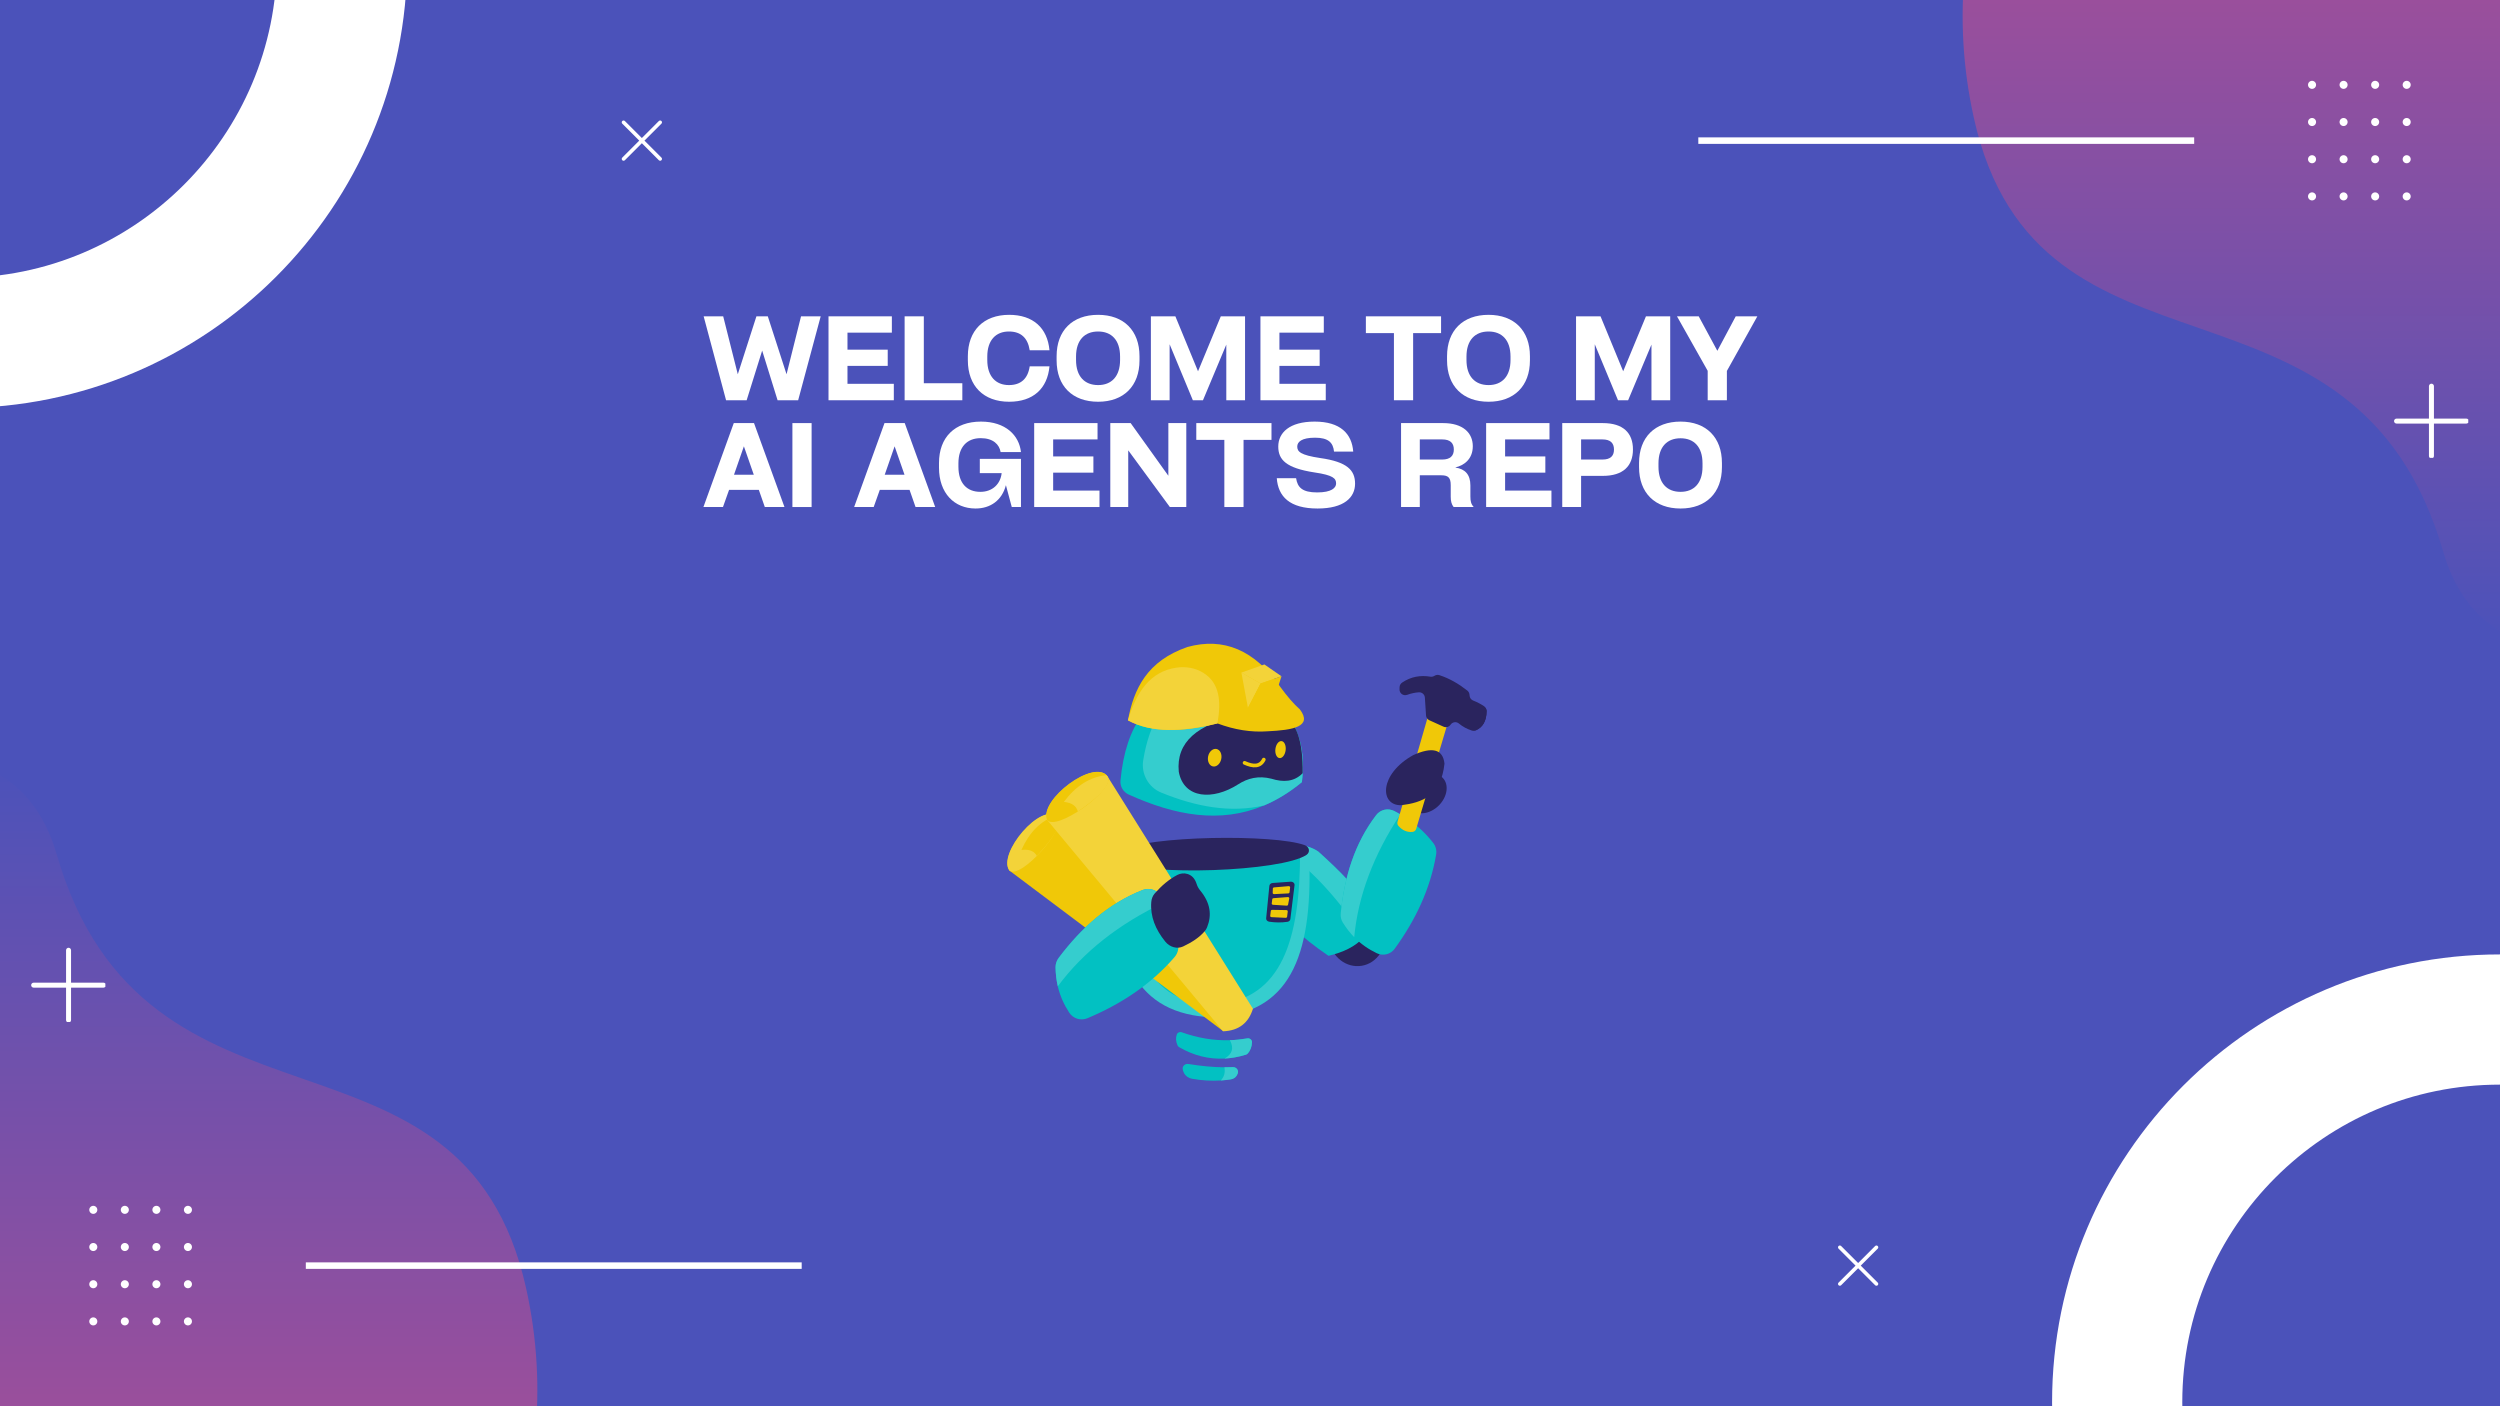 <svg xmlns="http://www.w3.org/2000/svg" xmlns:xlink="http://www.w3.org/1999/xlink" width="1920" zoomAndPan="magnify" viewBox="0 0 1440 810" height="1080" preserveAspectRatio="xMidYMid meet" version="1.0"><defs><g/><clipPath id="8e03235658"><path d="M 0 436 L 310 436 L 310 810 L 0 810 Z M 0 436 " clip-rule="nonzero"/></clipPath><clipPath id="14c43aa3b3"><path d="M 32.59 491.875 C 83.391 668.094 266.246 576.336 303.039 742.012 C 354.953 975.625 80.012 1176.117 5.52 935.332 C -34.816 805.051 -198.266 867.676 -200.945 663.727 C -203.621 459.777 -2.434 370.492 32.59 491.875 Z M 32.59 491.875 " clip-rule="nonzero"/></clipPath><linearGradient x1="1456.811" gradientTransform="matrix(0, 4.12, -4.12, 0, -1026.488, -5631.826)" y1="-262.307" x2="1563.472" gradientUnits="userSpaceOnUse" y2="-262.307" id="d6abf1d1f7"><stop stop-opacity="1" stop-color="rgb(29.399%, 32.199%, 72.899%)" offset="0"/><stop stop-opacity="1" stop-color="rgb(29.399%, 32.199%, 72.899%)" offset="0.125"/><stop stop-opacity="1" stop-color="rgb(29.495%, 32.195%, 72.862%)" offset="0.156"/><stop stop-opacity="1" stop-color="rgb(29.736%, 32.185%, 72.771%)" offset="0.164"/><stop stop-opacity="1" stop-color="rgb(30.022%, 32.175%, 72.661%)" offset="0.172"/><stop stop-opacity="1" stop-color="rgb(30.309%, 32.162%, 72.551%)" offset="0.18"/><stop stop-opacity="1" stop-color="rgb(30.594%, 32.152%, 72.441%)" offset="0.188"/><stop stop-opacity="1" stop-color="rgb(30.881%, 32.14%, 72.333%)" offset="0.195"/><stop stop-opacity="1" stop-color="rgb(31.166%, 32.129%, 72.223%)" offset="0.203"/><stop stop-opacity="1" stop-color="rgb(31.453%, 32.117%, 72.113%)" offset="0.211"/><stop stop-opacity="1" stop-color="rgb(31.738%, 32.106%, 72.005%)" offset="0.219"/><stop stop-opacity="1" stop-color="rgb(32.024%, 32.094%, 71.895%)" offset="0.227"/><stop stop-opacity="1" stop-color="rgb(32.31%, 32.083%, 71.785%)" offset="0.234"/><stop stop-opacity="1" stop-color="rgb(32.596%, 32.071%, 71.677%)" offset="0.242"/><stop stop-opacity="1" stop-color="rgb(32.883%, 32.06%, 71.567%)" offset="0.25"/><stop stop-opacity="1" stop-color="rgb(33.168%, 32.048%, 71.457%)" offset="0.258"/><stop stop-opacity="1" stop-color="rgb(33.455%, 32.037%, 71.349%)" offset="0.266"/><stop stop-opacity="1" stop-color="rgb(33.74%, 32.025%, 71.239%)" offset="0.273"/><stop stop-opacity="1" stop-color="rgb(34.027%, 32.014%, 71.129%)" offset="0.281"/><stop stop-opacity="1" stop-color="rgb(34.312%, 32.004%, 71.019%)" offset="0.289"/><stop stop-opacity="1" stop-color="rgb(34.599%, 31.992%, 70.911%)" offset="0.297"/><stop stop-opacity="1" stop-color="rgb(34.885%, 31.981%, 70.801%)" offset="0.305"/><stop stop-opacity="1" stop-color="rgb(35.17%, 31.969%, 70.691%)" offset="0.312"/><stop stop-opacity="1" stop-color="rgb(35.457%, 31.958%, 70.583%)" offset="0.32"/><stop stop-opacity="1" stop-color="rgb(35.742%, 31.946%, 70.473%)" offset="0.328"/><stop stop-opacity="1" stop-color="rgb(36.029%, 31.935%, 70.363%)" offset="0.336"/><stop stop-opacity="1" stop-color="rgb(36.314%, 31.923%, 70.255%)" offset="0.344"/><stop stop-opacity="1" stop-color="rgb(36.601%, 31.912%, 70.145%)" offset="0.352"/><stop stop-opacity="1" stop-color="rgb(36.887%, 31.9%, 70.035%)" offset="0.359"/><stop stop-opacity="1" stop-color="rgb(37.173%, 31.889%, 69.925%)" offset="0.367"/><stop stop-opacity="1" stop-color="rgb(37.459%, 31.877%, 69.817%)" offset="0.375"/><stop stop-opacity="1" stop-color="rgb(37.746%, 31.866%, 69.707%)" offset="0.383"/><stop stop-opacity="1" stop-color="rgb(38.031%, 31.854%, 69.597%)" offset="0.391"/><stop stop-opacity="1" stop-color="rgb(38.316%, 31.844%, 69.489%)" offset="0.398"/><stop stop-opacity="1" stop-color="rgb(38.603%, 31.833%, 69.379%)" offset="0.406"/><stop stop-opacity="1" stop-color="rgb(38.889%, 31.821%, 69.269%)" offset="0.414"/><stop stop-opacity="1" stop-color="rgb(39.175%, 31.81%, 69.16%)" offset="0.422"/><stop stop-opacity="1" stop-color="rgb(39.461%, 31.798%, 69.051%)" offset="0.43"/><stop stop-opacity="1" stop-color="rgb(39.748%, 31.787%, 68.941%)" offset="0.438"/><stop stop-opacity="1" stop-color="rgb(40.033%, 31.775%, 68.832%)" offset="0.445"/><stop stop-opacity="1" stop-color="rgb(40.32%, 31.764%, 68.723%)" offset="0.453"/><stop stop-opacity="1" stop-color="rgb(40.605%, 31.752%, 68.613%)" offset="0.461"/><stop stop-opacity="1" stop-color="rgb(40.891%, 31.741%, 68.503%)" offset="0.469"/><stop stop-opacity="1" stop-color="rgb(41.177%, 31.729%, 68.394%)" offset="0.477"/><stop stop-opacity="1" stop-color="rgb(41.463%, 31.718%, 68.285%)" offset="0.484"/><stop stop-opacity="1" stop-color="rgb(41.75%, 31.706%, 68.175%)" offset="0.492"/><stop stop-opacity="1" stop-color="rgb(42.035%, 31.696%, 68.066%)" offset="0.5"/><stop stop-opacity="1" stop-color="rgb(42.322%, 31.683%, 67.957%)" offset="0.508"/><stop stop-opacity="1" stop-color="rgb(42.607%, 31.673%, 67.847%)" offset="0.516"/><stop stop-opacity="1" stop-color="rgb(42.894%, 31.66%, 67.738%)" offset="0.523"/><stop stop-opacity="1" stop-color="rgb(43.179%, 31.65%, 67.628%)" offset="0.531"/><stop stop-opacity="1" stop-color="rgb(43.466%, 31.639%, 67.519%)" offset="0.539"/><stop stop-opacity="1" stop-color="rgb(43.752%, 31.627%, 67.409%)" offset="0.547"/><stop stop-opacity="1" stop-color="rgb(44.037%, 31.616%, 67.3%)" offset="0.555"/><stop stop-opacity="1" stop-color="rgb(44.324%, 31.604%, 67.191%)" offset="0.562"/><stop stop-opacity="1" stop-color="rgb(44.609%, 31.593%, 67.081%)" offset="0.57"/><stop stop-opacity="1" stop-color="rgb(44.896%, 31.581%, 66.972%)" offset="0.578"/><stop stop-opacity="1" stop-color="rgb(45.181%, 31.57%, 66.862%)" offset="0.586"/><stop stop-opacity="1" stop-color="rgb(45.468%, 31.558%, 66.753%)" offset="0.594"/><stop stop-opacity="1" stop-color="rgb(45.753%, 31.548%, 66.644%)" offset="0.602"/><stop stop-opacity="1" stop-color="rgb(46.04%, 31.535%, 66.534%)" offset="0.609"/><stop stop-opacity="1" stop-color="rgb(46.326%, 31.525%, 66.425%)" offset="0.617"/><stop stop-opacity="1" stop-color="rgb(46.613%, 31.512%, 66.316%)" offset="0.625"/><stop stop-opacity="1" stop-color="rgb(46.898%, 31.502%, 66.206%)" offset="0.633"/><stop stop-opacity="1" stop-color="rgb(47.183%, 31.49%, 66.096%)" offset="0.641"/><stop stop-opacity="1" stop-color="rgb(47.47%, 31.479%, 65.987%)" offset="0.648"/><stop stop-opacity="1" stop-color="rgb(47.755%, 31.468%, 65.878%)" offset="0.656"/><stop stop-opacity="1" stop-color="rgb(48.042%, 31.456%, 65.768%)" offset="0.664"/><stop stop-opacity="1" stop-color="rgb(48.328%, 31.445%, 65.659%)" offset="0.672"/><stop stop-opacity="1" stop-color="rgb(48.615%, 31.433%, 65.55%)" offset="0.68"/><stop stop-opacity="1" stop-color="rgb(48.9%, 31.422%, 65.44%)" offset="0.688"/><stop stop-opacity="1" stop-color="rgb(49.187%, 31.41%, 65.331%)" offset="0.695"/><stop stop-opacity="1" stop-color="rgb(49.472%, 31.4%, 65.222%)" offset="0.703"/><stop stop-opacity="1" stop-color="rgb(49.759%, 31.387%, 65.112%)" offset="0.711"/><stop stop-opacity="1" stop-color="rgb(50.044%, 31.377%, 65.002%)" offset="0.719"/><stop stop-opacity="1" stop-color="rgb(50.33%, 31.364%, 64.894%)" offset="0.727"/><stop stop-opacity="1" stop-color="rgb(50.616%, 31.354%, 64.784%)" offset="0.734"/><stop stop-opacity="1" stop-color="rgb(50.902%, 31.342%, 64.674%)" offset="0.742"/><stop stop-opacity="1" stop-color="rgb(51.189%, 31.331%, 64.565%)" offset="0.75"/><stop stop-opacity="1" stop-color="rgb(51.474%, 31.319%, 64.456%)" offset="0.758"/><stop stop-opacity="1" stop-color="rgb(51.761%, 31.308%, 64.346%)" offset="0.766"/><stop stop-opacity="1" stop-color="rgb(52.046%, 31.296%, 64.236%)" offset="0.773"/><stop stop-opacity="1" stop-color="rgb(52.333%, 31.285%, 64.128%)" offset="0.781"/><stop stop-opacity="1" stop-color="rgb(52.618%, 31.274%, 64.018%)" offset="0.789"/><stop stop-opacity="1" stop-color="rgb(52.905%, 31.262%, 63.908%)" offset="0.797"/><stop stop-opacity="1" stop-color="rgb(53.191%, 31.252%, 63.8%)" offset="0.805"/><stop stop-opacity="1" stop-color="rgb(53.476%, 31.239%, 63.69%)" offset="0.812"/><stop stop-opacity="1" stop-color="rgb(53.763%, 31.229%, 63.58%)" offset="0.82"/><stop stop-opacity="1" stop-color="rgb(54.048%, 31.216%, 63.47%)" offset="0.828"/><stop stop-opacity="1" stop-color="rgb(54.335%, 31.206%, 63.362%)" offset="0.836"/><stop stop-opacity="1" stop-color="rgb(54.62%, 31.194%, 63.252%)" offset="0.844"/><stop stop-opacity="1" stop-color="rgb(54.907%, 31.183%, 63.142%)" offset="0.852"/><stop stop-opacity="1" stop-color="rgb(55.193%, 31.171%, 63.034%)" offset="0.859"/><stop stop-opacity="1" stop-color="rgb(55.479%, 31.16%, 62.924%)" offset="0.867"/><stop stop-opacity="1" stop-color="rgb(55.765%, 31.148%, 62.814%)" offset="0.875"/><stop stop-opacity="1" stop-color="rgb(56.052%, 31.137%, 62.706%)" offset="0.883"/><stop stop-opacity="1" stop-color="rgb(56.337%, 31.125%, 62.596%)" offset="0.891"/><stop stop-opacity="1" stop-color="rgb(56.622%, 31.114%, 62.486%)" offset="0.898"/><stop stop-opacity="1" stop-color="rgb(56.909%, 31.104%, 62.378%)" offset="0.906"/><stop stop-opacity="1" stop-color="rgb(57.195%, 31.091%, 62.268%)" offset="0.914"/><stop stop-opacity="1" stop-color="rgb(57.481%, 31.081%, 62.158%)" offset="0.922"/><stop stop-opacity="1" stop-color="rgb(57.767%, 31.068%, 62.048%)" offset="0.93"/><stop stop-opacity="1" stop-color="rgb(58.054%, 31.058%, 61.94%)" offset="0.938"/><stop stop-opacity="1" stop-color="rgb(58.339%, 31.046%, 61.83%)" offset="0.945"/><stop stop-opacity="1" stop-color="rgb(58.626%, 31.035%, 61.72%)" offset="0.953"/><stop stop-opacity="1" stop-color="rgb(58.911%, 31.023%, 61.612%)" offset="0.961"/><stop stop-opacity="1" stop-color="rgb(59.196%, 31.012%, 61.502%)" offset="0.969"/><stop stop-opacity="1" stop-color="rgb(59.483%, 31%, 61.392%)" offset="0.977"/><stop stop-opacity="1" stop-color="rgb(59.769%, 30.989%, 61.284%)" offset="0.984"/><stop stop-opacity="1" stop-color="rgb(60.056%, 30.977%, 61.174%)" offset="0.992"/><stop stop-opacity="1" stop-color="rgb(60.341%, 30.966%, 61.064%)" offset="1"/></linearGradient><clipPath id="aecbddf8b8"><path d="M 1130 0 L 1440 0 L 1440 374 L 1130 374 Z M 1130 0 " clip-rule="nonzero"/></clipPath><clipPath id="3703971d66"><path d="M 1407.406 318.125 C 1356.605 141.906 1173.75 233.664 1136.957 67.988 C 1085.043 -165.625 1359.984 -366.117 1434.477 -125.332 C 1474.812 4.949 1638.262 -57.676 1640.941 146.273 C 1643.617 350.223 1442.43 439.508 1407.406 318.125 Z M 1407.406 318.125 " clip-rule="nonzero"/></clipPath><linearGradient x1="1456.811" gradientTransform="matrix(0, -4.12, 4.12, 0, 2466.485, 6441.826)" y1="-262.307" x2="1563.472" gradientUnits="userSpaceOnUse" y2="-262.307" id="635aa49b02"><stop stop-opacity="1" stop-color="rgb(29.399%, 32.199%, 72.899%)" offset="0"/><stop stop-opacity="1" stop-color="rgb(29.399%, 32.199%, 72.899%)" offset="0.125"/><stop stop-opacity="1" stop-color="rgb(29.495%, 32.195%, 72.862%)" offset="0.156"/><stop stop-opacity="1" stop-color="rgb(29.736%, 32.185%, 72.771%)" offset="0.164"/><stop stop-opacity="1" stop-color="rgb(30.022%, 32.175%, 72.661%)" offset="0.172"/><stop stop-opacity="1" stop-color="rgb(30.309%, 32.162%, 72.551%)" offset="0.18"/><stop stop-opacity="1" stop-color="rgb(30.594%, 32.152%, 72.441%)" offset="0.188"/><stop stop-opacity="1" stop-color="rgb(30.881%, 32.14%, 72.333%)" offset="0.195"/><stop stop-opacity="1" stop-color="rgb(31.166%, 32.129%, 72.223%)" offset="0.203"/><stop stop-opacity="1" stop-color="rgb(31.453%, 32.117%, 72.113%)" offset="0.211"/><stop stop-opacity="1" stop-color="rgb(31.738%, 32.106%, 72.005%)" offset="0.219"/><stop stop-opacity="1" stop-color="rgb(32.024%, 32.094%, 71.895%)" offset="0.227"/><stop stop-opacity="1" stop-color="rgb(32.31%, 32.083%, 71.785%)" offset="0.234"/><stop stop-opacity="1" stop-color="rgb(32.596%, 32.071%, 71.677%)" offset="0.242"/><stop stop-opacity="1" stop-color="rgb(32.883%, 32.06%, 71.567%)" offset="0.25"/><stop stop-opacity="1" stop-color="rgb(33.168%, 32.048%, 71.457%)" offset="0.258"/><stop stop-opacity="1" stop-color="rgb(33.455%, 32.037%, 71.349%)" offset="0.266"/><stop stop-opacity="1" stop-color="rgb(33.74%, 32.025%, 71.239%)" offset="0.273"/><stop stop-opacity="1" stop-color="rgb(34.027%, 32.014%, 71.129%)" offset="0.281"/><stop stop-opacity="1" stop-color="rgb(34.312%, 32.004%, 71.019%)" offset="0.289"/><stop stop-opacity="1" stop-color="rgb(34.599%, 31.992%, 70.911%)" offset="0.297"/><stop stop-opacity="1" stop-color="rgb(34.885%, 31.981%, 70.801%)" offset="0.305"/><stop stop-opacity="1" stop-color="rgb(35.17%, 31.969%, 70.691%)" offset="0.312"/><stop stop-opacity="1" stop-color="rgb(35.457%, 31.958%, 70.583%)" offset="0.32"/><stop stop-opacity="1" stop-color="rgb(35.742%, 31.946%, 70.473%)" offset="0.328"/><stop stop-opacity="1" stop-color="rgb(36.029%, 31.935%, 70.363%)" offset="0.336"/><stop stop-opacity="1" stop-color="rgb(36.314%, 31.923%, 70.255%)" offset="0.344"/><stop stop-opacity="1" stop-color="rgb(36.601%, 31.912%, 70.145%)" offset="0.352"/><stop stop-opacity="1" stop-color="rgb(36.887%, 31.9%, 70.035%)" offset="0.359"/><stop stop-opacity="1" stop-color="rgb(37.173%, 31.889%, 69.925%)" offset="0.367"/><stop stop-opacity="1" stop-color="rgb(37.459%, 31.877%, 69.817%)" offset="0.375"/><stop stop-opacity="1" stop-color="rgb(37.744%, 31.866%, 69.707%)" offset="0.383"/><stop stop-opacity="1" stop-color="rgb(38.031%, 31.854%, 69.597%)" offset="0.391"/><stop stop-opacity="1" stop-color="rgb(38.316%, 31.844%, 69.489%)" offset="0.398"/><stop stop-opacity="1" stop-color="rgb(38.603%, 31.833%, 69.379%)" offset="0.406"/><stop stop-opacity="1" stop-color="rgb(38.889%, 31.821%, 69.269%)" offset="0.414"/><stop stop-opacity="1" stop-color="rgb(39.175%, 31.81%, 69.16%)" offset="0.422"/><stop stop-opacity="1" stop-color="rgb(39.461%, 31.798%, 69.051%)" offset="0.43"/><stop stop-opacity="1" stop-color="rgb(39.748%, 31.787%, 68.941%)" offset="0.438"/><stop stop-opacity="1" stop-color="rgb(40.033%, 31.775%, 68.832%)" offset="0.445"/><stop stop-opacity="1" stop-color="rgb(40.32%, 31.764%, 68.723%)" offset="0.453"/><stop stop-opacity="1" stop-color="rgb(40.605%, 31.752%, 68.613%)" offset="0.461"/><stop stop-opacity="1" stop-color="rgb(40.891%, 31.741%, 68.503%)" offset="0.469"/><stop stop-opacity="1" stop-color="rgb(41.177%, 31.729%, 68.394%)" offset="0.477"/><stop stop-opacity="1" stop-color="rgb(41.463%, 31.718%, 68.285%)" offset="0.484"/><stop stop-opacity="1" stop-color="rgb(41.75%, 31.706%, 68.175%)" offset="0.492"/><stop stop-opacity="1" stop-color="rgb(42.035%, 31.696%, 68.066%)" offset="0.5"/><stop stop-opacity="1" stop-color="rgb(42.322%, 31.683%, 67.957%)" offset="0.508"/><stop stop-opacity="1" stop-color="rgb(42.607%, 31.673%, 67.847%)" offset="0.516"/><stop stop-opacity="1" stop-color="rgb(42.894%, 31.66%, 67.738%)" offset="0.523"/><stop stop-opacity="1" stop-color="rgb(43.179%, 31.65%, 67.628%)" offset="0.531"/><stop stop-opacity="1" stop-color="rgb(43.466%, 31.639%, 67.519%)" offset="0.539"/><stop stop-opacity="1" stop-color="rgb(43.752%, 31.627%, 67.41%)" offset="0.547"/><stop stop-opacity="1" stop-color="rgb(44.037%, 31.616%, 67.3%)" offset="0.555"/><stop stop-opacity="1" stop-color="rgb(44.324%, 31.604%, 67.191%)" offset="0.562"/><stop stop-opacity="1" stop-color="rgb(44.609%, 31.593%, 67.081%)" offset="0.57"/><stop stop-opacity="1" stop-color="rgb(44.896%, 31.581%, 66.972%)" offset="0.578"/><stop stop-opacity="1" stop-color="rgb(45.181%, 31.57%, 66.862%)" offset="0.586"/><stop stop-opacity="1" stop-color="rgb(45.468%, 31.558%, 66.753%)" offset="0.594"/><stop stop-opacity="1" stop-color="rgb(45.753%, 31.548%, 66.644%)" offset="0.602"/><stop stop-opacity="1" stop-color="rgb(46.04%, 31.535%, 66.534%)" offset="0.609"/><stop stop-opacity="1" stop-color="rgb(46.326%, 31.525%, 66.425%)" offset="0.617"/><stop stop-opacity="1" stop-color="rgb(46.613%, 31.512%, 66.316%)" offset="0.625"/><stop stop-opacity="1" stop-color="rgb(46.898%, 31.502%, 66.206%)" offset="0.633"/><stop stop-opacity="1" stop-color="rgb(47.183%, 31.49%, 66.096%)" offset="0.641"/><stop stop-opacity="1" stop-color="rgb(47.47%, 31.479%, 65.987%)" offset="0.648"/><stop stop-opacity="1" stop-color="rgb(47.755%, 31.468%, 65.878%)" offset="0.656"/><stop stop-opacity="1" stop-color="rgb(48.042%, 31.456%, 65.768%)" offset="0.664"/><stop stop-opacity="1" stop-color="rgb(48.328%, 31.445%, 65.659%)" offset="0.672"/><stop stop-opacity="1" stop-color="rgb(48.615%, 31.433%, 65.55%)" offset="0.68"/><stop stop-opacity="1" stop-color="rgb(48.9%, 31.422%, 65.44%)" offset="0.688"/><stop stop-opacity="1" stop-color="rgb(49.187%, 31.41%, 65.331%)" offset="0.695"/><stop stop-opacity="1" stop-color="rgb(49.472%, 31.4%, 65.222%)" offset="0.703"/><stop stop-opacity="1" stop-color="rgb(49.759%, 31.387%, 65.112%)" offset="0.711"/><stop stop-opacity="1" stop-color="rgb(50.044%, 31.377%, 65.002%)" offset="0.719"/><stop stop-opacity="1" stop-color="rgb(50.33%, 31.364%, 64.894%)" offset="0.727"/><stop stop-opacity="1" stop-color="rgb(50.616%, 31.354%, 64.784%)" offset="0.734"/><stop stop-opacity="1" stop-color="rgb(50.902%, 31.342%, 64.674%)" offset="0.742"/><stop stop-opacity="1" stop-color="rgb(51.189%, 31.331%, 64.565%)" offset="0.75"/><stop stop-opacity="1" stop-color="rgb(51.474%, 31.319%, 64.456%)" offset="0.758"/><stop stop-opacity="1" stop-color="rgb(51.761%, 31.308%, 64.346%)" offset="0.766"/><stop stop-opacity="1" stop-color="rgb(52.046%, 31.296%, 64.236%)" offset="0.773"/><stop stop-opacity="1" stop-color="rgb(52.333%, 31.285%, 64.128%)" offset="0.781"/><stop stop-opacity="1" stop-color="rgb(52.618%, 31.274%, 64.018%)" offset="0.789"/><stop stop-opacity="1" stop-color="rgb(52.905%, 31.262%, 63.908%)" offset="0.797"/><stop stop-opacity="1" stop-color="rgb(53.191%, 31.252%, 63.8%)" offset="0.805"/><stop stop-opacity="1" stop-color="rgb(53.476%, 31.239%, 63.69%)" offset="0.812"/><stop stop-opacity="1" stop-color="rgb(53.763%, 31.229%, 63.58%)" offset="0.82"/><stop stop-opacity="1" stop-color="rgb(54.048%, 31.216%, 63.47%)" offset="0.828"/><stop stop-opacity="1" stop-color="rgb(54.335%, 31.206%, 63.362%)" offset="0.836"/><stop stop-opacity="1" stop-color="rgb(54.62%, 31.194%, 63.252%)" offset="0.844"/><stop stop-opacity="1" stop-color="rgb(54.907%, 31.183%, 63.142%)" offset="0.852"/><stop stop-opacity="1" stop-color="rgb(55.193%, 31.171%, 63.034%)" offset="0.859"/><stop stop-opacity="1" stop-color="rgb(55.479%, 31.16%, 62.924%)" offset="0.867"/><stop stop-opacity="1" stop-color="rgb(55.765%, 31.148%, 62.814%)" offset="0.875"/><stop stop-opacity="1" stop-color="rgb(56.05%, 31.137%, 62.706%)" offset="0.883"/><stop stop-opacity="1" stop-color="rgb(56.337%, 31.125%, 62.596%)" offset="0.891"/><stop stop-opacity="1" stop-color="rgb(56.622%, 31.114%, 62.486%)" offset="0.898"/><stop stop-opacity="1" stop-color="rgb(56.909%, 31.104%, 62.378%)" offset="0.906"/><stop stop-opacity="1" stop-color="rgb(57.195%, 31.091%, 62.268%)" offset="0.914"/><stop stop-opacity="1" stop-color="rgb(57.481%, 31.081%, 62.158%)" offset="0.922"/><stop stop-opacity="1" stop-color="rgb(57.767%, 31.068%, 62.048%)" offset="0.93"/><stop stop-opacity="1" stop-color="rgb(58.054%, 31.058%, 61.94%)" offset="0.938"/><stop stop-opacity="1" stop-color="rgb(58.339%, 31.046%, 61.83%)" offset="0.945"/><stop stop-opacity="1" stop-color="rgb(58.626%, 31.035%, 61.72%)" offset="0.953"/><stop stop-opacity="1" stop-color="rgb(58.911%, 31.023%, 61.612%)" offset="0.961"/><stop stop-opacity="1" stop-color="rgb(59.196%, 31.012%, 61.502%)" offset="0.969"/><stop stop-opacity="1" stop-color="rgb(59.483%, 31%, 61.392%)" offset="0.977"/><stop stop-opacity="1" stop-color="rgb(59.769%, 30.989%, 61.284%)" offset="0.984"/><stop stop-opacity="1" stop-color="rgb(60.056%, 30.977%, 61.174%)" offset="0.992"/><stop stop-opacity="1" stop-color="rgb(60.341%, 30.966%, 61.064%)" offset="1"/></linearGradient><clipPath id="420f08f798"><path d="M 0 0 L 234.531 0 L 234.531 235.035 L 0 235.035 Z M 0 0 " clip-rule="nonzero"/></clipPath><clipPath id="642d7163f5"><path d="M -23.469 -280.965 C -165.957 -280.965 -281.469 -165.453 -281.469 -22.965 C -281.469 119.523 -165.957 235.035 -23.469 235.035 C 119.023 235.035 234.531 119.523 234.531 -22.965 C 234.531 -165.453 119.023 -280.965 -23.469 -280.965 Z M -23.469 -280.965 " clip-rule="nonzero"/></clipPath><clipPath id="6213839e04"><path d="M 1181.996 549.746 L 1440 549.746 L 1440 810 L 1181.996 810 Z M 1181.996 549.746 " clip-rule="nonzero"/></clipPath><clipPath id="4d44b1a532"><path d="M 1439.996 549.746 C 1297.504 549.746 1181.996 665.254 1181.996 807.746 C 1181.996 950.234 1297.504 1065.746 1439.996 1065.746 C 1582.484 1065.746 1697.996 950.234 1697.996 807.746 C 1697.996 665.254 1582.484 549.746 1439.996 549.746 Z M 1439.996 549.746 " clip-rule="nonzero"/></clipPath><clipPath id="443cc36bcf"><path d="M 1329.418 46.551 L 1388.668 46.551 L 1388.668 115.551 L 1329.418 115.551 Z M 1329.418 46.551 " clip-rule="nonzero"/></clipPath><clipPath id="e9ae85abc8"><path d="M 51.418 694.551 L 110.668 694.551 L 110.668 763.551 L 51.418 763.551 Z M 51.418 694.551 " clip-rule="nonzero"/></clipPath><clipPath id="0f7905a1dc"><path d="M 358 69 L 382 69 L 382 93 L 358 93 Z M 358 69 " clip-rule="nonzero"/></clipPath><clipPath id="75809176a7"><path d="M 347.137 81 L 369.941 58.195 L 392.746 81 L 369.941 103.805 Z M 347.137 81 " clip-rule="nonzero"/></clipPath><clipPath id="e1fba93069"><path d="M 347.137 81 L 369.941 58.195 L 392.746 81 L 369.941 103.805 Z M 347.137 81 " clip-rule="nonzero"/></clipPath><clipPath id="393f7a80bb"><path d="M 1058 717 L 1082 717 L 1082 741 L 1058 741 Z M 1058 717 " clip-rule="nonzero"/></clipPath><clipPath id="8e47436edb"><path d="M 1047.715 729 L 1070.52 706.195 L 1093.324 729 L 1070.52 751.805 Z M 1047.715 729 " clip-rule="nonzero"/></clipPath><clipPath id="f4c65ce605"><path d="M 1047.715 729 L 1070.52 706.195 L 1093.324 729 L 1070.52 751.805 Z M 1047.715 729 " clip-rule="nonzero"/></clipPath><clipPath id="04d9b7d8a4"><path d="M 1378.969 221 L 1421.719 221 L 1421.719 263.75 L 1378.969 263.75 Z M 1378.969 221 " clip-rule="nonzero"/></clipPath><clipPath id="a449778ea4"><path d="M 17.941 545.906 L 60.691 545.906 L 60.691 588.656 L 17.941 588.656 Z M 17.941 545.906 " clip-rule="nonzero"/></clipPath></defs><rect x="-144" width="1728" fill="#ffffff" y="-81" height="972" fill-opacity="1"/><rect x="-144" width="1728" fill="#4b52ba" y="-81" height="972" fill-opacity="1"/><g clip-path="url(#8e03235658)"><g clip-path="url(#14c43aa3b3)"><path fill="url(#d6abf1d1f7)" d="M 354.953 370.531 L 0 370.531 L 0 810 L 354.953 810 Z M 354.953 370.531 " fill-rule="nonzero"/></g></g><g clip-path="url(#aecbddf8b8)"><g clip-path="url(#3703971d66)"><path fill="url(#635aa49b02)" d="M 1085.043 439.469 L 1440 439.469 L 1440 0 L 1085.043 0 Z M 1085.043 439.469 " fill-rule="nonzero"/></g></g><g clip-path="url(#420f08f798)"><g clip-path="url(#642d7163f5)"><path stroke-linecap="butt" transform="matrix(0.75, 0, 0, 0.75, -281.467, -280.965)" fill="none" stroke-linejoin="miter" d="M 343.998 -0 C 154.013 -0 -0.002 154.015 -0.002 344 C -0.002 533.984 154.013 688 343.998 688 C 533.987 688 687.998 533.984 687.998 344 C 687.998 154.015 533.987 -0 343.998 -0 Z M 343.998 -0 " stroke="#ffffff" stroke-width="200" stroke-opacity="1" stroke-miterlimit="4"/></g></g><g clip-path="url(#6213839e04)"><g clip-path="url(#4d44b1a532)"><path stroke-linecap="butt" transform="matrix(0.75, 0, 0, 0.75, 1181.994, 549.744)" fill="none" stroke-linejoin="miter" d="M 344.003 0.002 C 154.013 0.002 0.003 154.013 0.003 344.002 C 0.003 533.987 154.013 688.002 344.003 688.002 C 533.987 688.002 688.003 533.987 688.003 344.002 C 688.003 154.013 533.987 0.002 344.003 0.002 Z M 344.003 0.002 " stroke="#ffffff" stroke-width="200" stroke-opacity="1" stroke-miterlimit="4"/></g></g><g clip-path="url(#443cc36bcf)"><path fill="#ffffff" d="M 1368.086 67.961 C 1369.363 67.961 1370.406 69.004 1370.406 70.281 C 1370.406 71.559 1369.363 72.602 1368.086 72.602 C 1366.812 72.602 1365.77 71.559 1365.77 70.281 C 1365.77 69.004 1366.789 67.961 1368.086 67.961 Z M 1349.902 67.961 C 1351.176 67.961 1352.223 69.004 1352.223 70.281 C 1352.223 71.559 1351.176 72.602 1349.902 72.602 C 1348.625 72.602 1347.582 71.559 1347.582 70.281 C 1347.582 69.004 1348.625 67.961 1349.902 67.961 Z M 1331.738 67.961 C 1333.016 67.961 1334.059 69.004 1334.059 70.281 C 1334.059 71.559 1333.016 72.602 1331.738 72.602 C 1330.461 72.602 1329.418 71.559 1329.418 70.281 C 1329.418 69.004 1330.461 67.961 1331.738 67.961 Z M 1386.25 67.961 C 1387.527 67.961 1388.57 69.004 1388.57 70.281 C 1388.57 71.559 1387.527 72.602 1386.25 72.602 C 1384.977 72.602 1383.93 71.559 1383.93 70.281 C 1383.93 69.004 1384.977 67.961 1386.25 67.961 Z M 1368.086 89.395 C 1369.363 89.395 1370.406 90.438 1370.406 91.715 C 1370.406 92.992 1369.363 94.035 1368.086 94.035 C 1366.812 94.035 1365.77 92.992 1365.77 91.715 C 1365.77 90.438 1366.789 89.395 1368.086 89.395 Z M 1349.902 89.395 C 1351.176 89.395 1352.223 90.438 1352.223 91.715 C 1352.223 92.992 1351.176 94.035 1349.902 94.035 C 1348.625 94.035 1347.582 92.992 1347.582 91.715 C 1347.582 90.438 1348.625 89.395 1349.902 89.395 Z M 1331.738 89.395 C 1333.016 89.395 1334.059 90.438 1334.059 91.715 C 1334.059 92.992 1333.016 94.035 1331.738 94.035 C 1330.461 94.035 1329.418 92.992 1329.418 91.715 C 1329.418 90.438 1330.461 89.395 1331.738 89.395 Z M 1386.25 89.395 C 1387.527 89.395 1388.57 90.438 1388.57 91.715 C 1388.57 92.992 1387.527 94.035 1386.25 94.035 C 1384.977 94.035 1383.93 92.992 1383.93 91.715 C 1383.93 90.438 1384.977 89.395 1386.25 89.395 Z M 1368.086 46.551 C 1369.363 46.551 1370.406 47.594 1370.406 48.871 C 1370.406 50.145 1369.363 51.191 1368.086 51.191 C 1366.812 51.191 1365.77 50.145 1365.77 48.871 C 1365.77 47.594 1366.789 46.551 1368.086 46.551 Z M 1349.902 46.551 C 1351.176 46.551 1352.223 47.594 1352.223 48.871 C 1352.223 50.145 1351.176 51.191 1349.902 51.191 C 1348.625 51.191 1347.582 50.145 1347.582 48.871 C 1347.582 47.594 1348.625 46.551 1349.902 46.551 Z M 1331.738 46.551 C 1333.016 46.551 1334.059 47.594 1334.059 48.871 C 1334.059 50.145 1333.016 51.191 1331.738 51.191 C 1330.461 51.191 1329.418 50.145 1329.418 48.871 C 1329.418 47.594 1330.461 46.551 1331.738 46.551 Z M 1386.25 46.551 C 1387.527 46.551 1388.57 47.594 1388.57 48.871 C 1388.57 50.145 1387.527 51.191 1386.25 51.191 C 1384.977 51.191 1383.93 50.145 1383.93 48.871 C 1383.93 47.594 1384.977 46.551 1386.25 46.551 Z M 1368.086 110.805 C 1369.363 110.805 1370.406 111.852 1370.406 113.125 C 1370.406 114.402 1369.363 115.445 1368.086 115.445 C 1366.812 115.445 1365.77 114.402 1365.77 113.125 C 1365.77 111.852 1366.789 110.805 1368.086 110.805 Z M 1349.902 110.805 C 1351.176 110.805 1352.223 111.852 1352.223 113.125 C 1352.223 114.402 1351.176 115.445 1349.902 115.445 C 1348.625 115.445 1347.582 114.402 1347.582 113.125 C 1347.582 111.852 1348.625 110.805 1349.902 110.805 Z M 1331.738 110.805 C 1333.016 110.805 1334.059 111.852 1334.059 113.125 C 1334.059 114.402 1333.016 115.445 1331.738 115.445 C 1330.461 115.445 1329.418 114.402 1329.418 113.125 C 1329.418 111.852 1330.461 110.805 1331.738 110.805 Z M 1386.25 110.805 C 1387.527 110.805 1388.57 111.852 1388.57 113.125 C 1388.57 114.402 1387.527 115.445 1386.25 115.445 C 1384.977 115.445 1383.93 114.402 1383.93 113.125 C 1383.93 111.852 1384.977 110.805 1386.25 110.805 Z M 1386.25 110.805 " fill-opacity="1" fill-rule="nonzero"/></g><g clip-path="url(#e9ae85abc8)"><path fill="#ffffff" d="M 90.09 715.961 C 91.363 715.961 92.406 717.004 92.406 718.281 C 92.406 719.559 91.363 720.602 90.09 720.602 C 88.812 720.602 87.77 719.559 87.77 718.281 C 87.77 717.004 88.789 715.961 90.09 715.961 Z M 71.902 715.961 C 73.176 715.961 74.223 717.004 74.223 718.281 C 74.223 719.559 73.176 720.602 71.902 720.602 C 70.625 720.602 69.582 719.559 69.582 718.281 C 69.582 717.004 70.625 715.961 71.902 715.961 Z M 53.738 715.961 C 55.016 715.961 56.059 717.004 56.059 718.281 C 56.059 719.559 55.016 720.602 53.738 720.602 C 52.461 720.602 51.418 719.559 51.418 718.281 C 51.418 717.004 52.461 715.961 53.738 715.961 Z M 108.25 715.961 C 109.527 715.961 110.57 717.004 110.57 718.281 C 110.57 719.559 109.527 720.602 108.25 720.602 C 106.977 720.602 105.93 719.559 105.93 718.281 C 105.93 717.004 106.977 715.961 108.25 715.961 Z M 90.09 737.395 C 91.363 737.395 92.406 738.438 92.406 739.715 C 92.406 740.992 91.363 742.035 90.09 742.035 C 88.812 742.035 87.77 740.992 87.77 739.715 C 87.77 738.438 88.789 737.395 90.09 737.395 Z M 71.902 737.395 C 73.176 737.395 74.223 738.438 74.223 739.715 C 74.223 740.992 73.176 742.035 71.902 742.035 C 70.625 742.035 69.582 740.992 69.582 739.715 C 69.582 738.438 70.625 737.395 71.902 737.395 Z M 53.738 737.395 C 55.016 737.395 56.059 738.438 56.059 739.715 C 56.059 740.992 55.016 742.035 53.738 742.035 C 52.461 742.035 51.418 740.992 51.418 739.715 C 51.418 738.438 52.461 737.395 53.738 737.395 Z M 108.25 737.395 C 109.527 737.395 110.57 738.438 110.57 739.715 C 110.57 740.992 109.527 742.035 108.25 742.035 C 106.977 742.035 105.93 740.992 105.93 739.715 C 105.93 738.438 106.977 737.395 108.25 737.395 Z M 90.09 694.551 C 91.363 694.551 92.406 695.594 92.406 696.871 C 92.406 698.145 91.363 699.191 90.09 699.191 C 88.812 699.191 87.77 698.145 87.77 696.871 C 87.77 695.594 88.789 694.551 90.09 694.551 Z M 71.902 694.551 C 73.176 694.551 74.223 695.594 74.223 696.871 C 74.223 698.145 73.176 699.191 71.902 699.191 C 70.625 699.191 69.582 698.145 69.582 696.871 C 69.582 695.594 70.625 694.551 71.902 694.551 Z M 53.738 694.551 C 55.016 694.551 56.059 695.594 56.059 696.871 C 56.059 698.145 55.016 699.191 53.738 699.191 C 52.461 699.191 51.418 698.145 51.418 696.871 C 51.418 695.594 52.461 694.551 53.738 694.551 Z M 108.25 694.551 C 109.527 694.551 110.57 695.594 110.57 696.871 C 110.57 698.145 109.527 699.191 108.25 699.191 C 106.977 699.191 105.93 698.145 105.93 696.871 C 105.93 695.594 106.977 694.551 108.25 694.551 Z M 90.09 758.805 C 91.363 758.805 92.406 759.852 92.406 761.125 C 92.406 762.402 91.363 763.445 90.09 763.445 C 88.812 763.445 87.77 762.402 87.77 761.125 C 87.77 759.852 88.789 758.805 90.09 758.805 Z M 71.902 758.805 C 73.176 758.805 74.223 759.852 74.223 761.125 C 74.223 762.402 73.176 763.445 71.902 763.445 C 70.625 763.445 69.582 762.402 69.582 761.125 C 69.582 759.852 70.625 758.805 71.902 758.805 Z M 53.738 758.805 C 55.016 758.805 56.059 759.852 56.059 761.125 C 56.059 762.402 55.016 763.445 53.738 763.445 C 52.461 763.445 51.418 762.402 51.418 761.125 C 51.418 759.852 52.461 758.805 53.738 758.805 Z M 108.25 758.805 C 109.527 758.805 110.57 759.852 110.57 761.125 C 110.57 762.402 109.527 763.445 108.25 763.445 C 106.977 763.445 105.93 762.402 105.93 761.125 C 105.93 759.852 106.977 758.805 108.25 758.805 Z M 108.25 758.805 " fill-opacity="1" fill-rule="nonzero"/></g><g clip-path="url(#0f7905a1dc)"><g clip-path="url(#75809176a7)"><g clip-path="url(#e1fba93069)"><path fill="#ffffff" d="M 359.93 92.285 L 369.711 82.504 L 379.492 92.285 C 379.906 92.699 380.578 92.703 380.996 92.285 C 381.41 91.871 381.41 91.195 380.996 90.781 L 371.215 81 L 380.996 71.219 C 381.41 70.801 381.41 70.129 380.996 69.715 C 380.582 69.297 379.906 69.297 379.492 69.715 L 369.711 79.496 L 359.93 69.715 C 359.512 69.297 358.84 69.297 358.422 69.715 C 358.008 70.129 358.008 70.801 358.422 71.219 L 368.203 81 L 358.422 90.781 C 358.008 91.195 358.008 91.871 358.422 92.285 C 358.84 92.699 359.512 92.703 359.93 92.285 Z M 359.93 92.285 " fill-opacity="1" fill-rule="nonzero"/></g></g></g><g clip-path="url(#393f7a80bb)"><g clip-path="url(#8e47436edb)"><g clip-path="url(#f4c65ce605)"><path fill="#ffffff" d="M 1060.508 740.285 L 1070.289 730.504 L 1080.07 740.285 C 1080.484 740.699 1081.16 740.703 1081.574 740.285 C 1081.992 739.871 1081.992 739.195 1081.574 738.781 L 1071.793 729 L 1081.574 719.219 C 1081.992 718.801 1081.992 718.129 1081.574 717.715 C 1081.16 717.297 1080.484 717.297 1080.07 717.715 L 1070.289 727.496 L 1060.508 717.715 C 1060.094 717.297 1059.418 717.297 1059.004 717.715 C 1058.586 718.129 1058.586 718.801 1059.004 719.219 L 1068.785 729 L 1059.004 738.781 C 1058.586 739.195 1058.586 739.871 1059.004 740.285 C 1059.418 740.699 1060.09 740.703 1060.508 740.285 Z M 1060.508 740.285 " fill-opacity="1" fill-rule="nonzero"/></g></g></g><g clip-path="url(#04d9b7d8a4)"><path fill="#ffffff" d="M 1380.402 243.98 L 1399.074 243.98 L 1399.074 262.656 C 1399.074 263.449 1399.719 264.09 1400.512 264.09 C 1401.305 264.09 1401.949 263.449 1401.949 262.656 L 1401.949 243.98 L 1420.621 243.98 C 1421.414 243.98 1422.059 243.34 1422.059 242.547 C 1422.059 241.754 1421.414 241.109 1420.621 241.109 L 1401.949 241.109 L 1401.949 222.438 C 1401.949 221.645 1401.305 221 1400.512 221 C 1399.719 221 1399.074 221.645 1399.074 222.438 L 1399.074 241.109 L 1380.402 241.109 C 1379.609 241.109 1378.969 241.754 1378.969 242.547 C 1378.969 243.34 1379.609 243.98 1380.402 243.98 Z M 1380.402 243.98 " fill-opacity="1" fill-rule="nonzero"/></g><g clip-path="url(#a449778ea4)"><path fill="#ffffff" d="M 19.379 568.891 L 38.051 568.891 L 38.051 587.562 C 38.051 588.355 38.691 588.996 39.488 588.996 C 40.281 588.996 40.922 588.355 40.922 587.562 L 40.922 568.891 L 59.594 568.891 C 60.391 568.891 61.031 568.246 61.031 567.453 C 61.031 566.66 60.391 566.016 59.594 566.016 L 40.922 566.016 L 40.922 547.344 C 40.922 546.551 40.281 545.906 39.488 545.906 C 38.691 545.906 38.051 546.551 38.051 547.344 L 38.051 566.016 L 19.379 566.016 C 18.582 566.016 17.941 566.66 17.941 567.453 C 17.941 568.246 18.582 568.891 19.379 568.891 Z M 19.379 568.891 " fill-opacity="1" fill-rule="nonzero"/></g><path stroke-linecap="butt" transform="matrix(0.75, 0, 0, 0.75, 978.227, 79.125)" fill="none" stroke-linejoin="miter" d="M -0 2.5 L 380.828 2.5 " stroke="#ffffff" stroke-width="5" stroke-opacity="1" stroke-miterlimit="4"/><path stroke-linecap="butt" transform="matrix(0.75, 0, 0, 0.75, 176.151, 727.125)" fill="none" stroke-linejoin="miter" d="M 0.001 2.5 L 380.829 2.5 " stroke="#ffffff" stroke-width="5" stroke-opacity="1" stroke-miterlimit="4"/><path fill="#02c1c2" d="M 749.895 450.508 C 742.738 456.402 735.504 460.793 728.207 463.887 C 702.824 474.637 676.645 469.672 650.098 457.641 C 646.973 456.227 645.078 452.965 645.402 449.547 C 648.473 416.953 662.41 399.352 685.766 394.762 C 692.406 393.449 699.809 393.195 707.938 393.945 C 739.613 400.473 753.559 419.352 749.895 450.508 Z M 749.895 450.508 " fill-opacity="1" fill-rule="nonzero"/><path fill="#35cdce" d="M 749.895 450.508 C 742.738 456.402 735.504 460.793 728.207 463.887 C 708.789 468.422 688.945 464.719 668.879 456.543 C 661.5 453.535 657.234 445.805 658.492 437.938 C 662.02 415.871 671.301 401.738 685.766 394.762 C 692.406 393.449 699.809 393.195 707.938 393.945 C 739.613 400.473 753.559 419.352 749.895 450.508 Z M 749.895 450.508 " fill-opacity="1" fill-rule="nonzero"/><path fill="#2a245e" d="M 714.516 412.094 C 689.504 416.938 677.34 427.609 678.977 444.543 C 681.906 460.195 698.676 461.055 713.117 451.812 C 718.68 448.227 724.918 446.668 732.293 448.531 C 739.184 450.688 745.406 450.395 750.344 445.355 C 750.594 426.891 746.77 417.77 741.055 412.977 C 741.055 412.977 714.516 412.094 714.516 412.094 Z M 714.516 412.094 " fill-opacity="1" fill-rule="nonzero"/><path fill="#f0c808" d="M 649.691 414.914 C 663.004 421.969 680.504 422.035 701.246 416.688 C 711.004 420.344 720.688 421.941 730.285 421.215 C 744.785 420.531 756.18 418.543 748.754 408.648 C 745.121 405.457 741.406 401.047 737.645 395.918 C 722.621 374.191 704.629 366.992 684.02 372.652 C 660.691 380.699 653.086 396.734 649.691 414.914 Z M 649.691 414.914 " fill-opacity="1" fill-rule="nonzero"/><path fill="#f3d339" d="M 649.691 414.914 C 654.504 398.887 662.301 386.738 677.777 384.543 C 683.074 383.793 688.516 384.715 693.066 387.523 C 702.688 393.457 703.457 404.254 701.246 416.688 C 681.113 421.582 663.188 422.371 649.691 414.914 Z M 649.691 414.914 " fill-opacity="1" fill-rule="nonzero"/><path fill="#f3d339" d="M 715.043 387.418 C 715.043 387.418 726.078 393.676 726.078 393.676 C 726.078 393.676 738.137 389.539 738.137 389.539 C 738.137 389.539 728.273 382.719 728.273 382.719 C 728.273 382.719 715.043 387.418 715.043 387.418 Z M 715.043 387.418 " fill-opacity="1" fill-rule="nonzero"/><path fill="#f3d339" d="M 715.043 387.418 C 715.043 387.418 718.809 407.734 718.809 407.734 C 718.809 407.734 726.078 393.676 726.078 393.676 C 726.078 393.676 715.043 387.418 715.043 387.418 Z M 715.043 387.418 " fill-opacity="1" fill-rule="nonzero"/><path fill="#f0c808" d="M 726.078 393.68 C 726.078 393.68 738.133 389.539 738.133 389.539 C 738.133 389.539 732.934 405.805 732.934 405.805 C 732.934 405.805 718.809 407.734 718.809 407.734 C 718.809 407.734 726.078 393.68 726.078 393.68 Z M 726.078 393.68 " fill-opacity="1" fill-rule="nonzero"/><path fill="#02c1c2" d="M 718.613 606.887 C 718.352 607.168 718.016 607.379 717.637 607.496 C 713.457 608.77 709.359 609.512 705.332 609.727 C 696.23 610.215 687.52 608 679.184 603.168 C 678.781 602.934 678.461 602.582 678.273 602.172 C 677.258 599.934 677.133 597.824 677.848 595.848 C 678.246 594.738 679.539 594.184 680.711 594.605 C 689.77 597.859 698.992 599.438 708.398 599.145 C 711.73 599.047 715.09 598.703 718.473 598.125 C 719.879 597.887 721.191 598.965 721.141 600.316 C 721.047 602.887 720.258 605.105 718.613 606.887 Z M 718.613 606.887 " fill-opacity="1" fill-rule="nonzero"/><path fill="#35cdce" d="M 718.613 606.887 C 718.352 607.168 718.016 607.379 717.637 607.496 C 713.457 608.77 709.359 609.516 705.332 609.727 C 709.59 607.32 711.008 603.93 708.398 599.145 C 711.73 599.047 715.09 598.703 718.473 598.125 C 719.879 597.887 721.191 598.965 721.141 600.316 C 721.047 602.887 720.258 605.105 718.613 606.887 Z M 718.613 606.887 " fill-opacity="1" fill-rule="nonzero"/><path fill="#02c1c2" d="M 712.973 618.23 C 712.816 618.656 712.617 619.074 712.375 619.484 C 711.688 620.648 710.461 621.445 709.066 621.676 C 707.121 621.996 705.156 622.219 703.176 622.352 C 697.766 622.711 692.227 622.367 686.551 621.355 C 684.586 621.004 682.883 619.797 681.996 618.094 C 681.535 617.215 681.27 616.398 681.215 615.652 C 681.09 613.926 682.711 612.574 684.516 612.863 C 691.73 614.02 698.68 614.723 705.246 614.77 C 706.898 614.781 708.527 614.75 710.125 614.676 C 712.125 614.578 713.613 616.445 712.973 618.23 Z M 712.973 618.23 " fill-opacity="1" fill-rule="nonzero"/><path fill="#35cdce" d="M 712.973 618.23 C 712.816 618.656 712.617 619.074 712.375 619.484 C 711.688 620.648 710.461 621.445 709.066 621.676 C 707.121 621.996 705.156 622.219 703.176 622.352 C 705.031 620.34 705.863 617.879 705.246 614.77 C 706.898 614.781 708.527 614.75 710.125 614.676 C 712.125 614.578 713.613 616.445 712.973 618.23 Z M 712.973 618.23 " fill-opacity="1" fill-rule="nonzero"/><path fill="#2a245e" d="M 765.645 541.941 C 767.176 551.309 775.547 557.73 784.34 556.289 C 793.133 554.852 799.016 546.09 797.484 536.727 C 795.949 527.363 787.578 520.938 778.785 522.379 C 769.992 523.82 764.109 532.578 765.645 541.941 Z M 765.645 541.941 " fill-opacity="1" fill-rule="nonzero"/><path fill="#02c1c2" d="M 765.223 550.547 C 773.527 548.562 780.676 545.336 785.617 539.734 C 788.508 536.465 790.645 532.379 791.82 527.258 C 783.164 512.945 771.516 501.457 759.309 490.492 C 752.605 485.98 744.266 485.816 737.719 489.008 C 729.203 493.156 723.711 502.965 728.766 516.254 C 737.398 528.359 749.348 539.832 765.223 550.547 Z M 765.223 550.547 " fill-opacity="1" fill-rule="nonzero"/><path fill="#35cdce" d="M 785.617 539.734 C 788.508 536.465 790.645 532.379 791.82 527.258 C 783.164 512.945 771.516 501.457 759.309 490.492 C 752.605 485.98 744.266 485.816 737.719 489.008 C 753.145 498.566 769.098 515.309 785.617 539.734 Z M 785.617 539.734 " fill-opacity="1" fill-rule="nonzero"/><path fill="#02c1c2" d="M 825.574 485.582 C 827.039 487.473 827.602 489.902 827.207 492.246 C 823.832 512.188 815.281 530.016 803.352 546.465 C 801.012 549.699 796.695 550.82 793.066 549.078 C 788.414 546.848 784.02 543.906 780.023 539.824 C 777.703 537.449 775.52 534.688 773.5 531.461 C 772.5 529.863 772.066 527.969 772.254 526.105 C 774.371 504.961 780.379 485.594 792.707 469.469 C 795.145 466.281 799.512 465.324 803.117 467.168 C 804.312 467.781 805.473 468.41 806.59 469.059 C 814.641 473.73 820.75 479.348 825.574 485.582 Z M 825.574 485.582 " fill-opacity="1" fill-rule="nonzero"/><path fill="#35cdce" d="M 806.59 469.059 C 791.133 492.477 782.266 516.062 780.023 539.824 C 777.703 537.449 775.516 534.688 773.5 531.461 C 772.5 529.863 772.066 527.969 772.254 526.105 C 774.371 504.961 780.379 485.594 792.707 469.469 C 795.145 466.281 799.512 465.324 803.117 467.168 C 804.312 467.781 805.473 468.41 806.59 469.059 Z M 806.59 469.059 " fill-opacity="1" fill-rule="nonzero"/><path fill="#35cdce" d="M 753.934 489.559 C 756.66 547.113 744.918 582.441 701.66 585.699 C 701.66 585.699 701.656 585.699 701.656 585.699 C 700.289 585.805 698.895 585.871 697.465 585.91 C 693.781 585.738 690.328 585.344 687.094 584.75 C 647.184 577.43 640.691 539.137 642.453 493.191 C 642.453 493.191 651.387 492.898 651.387 492.898 C 651.387 492.898 684.883 491.809 684.883 491.809 C 684.883 491.809 720.613 490.645 720.613 490.645 C 720.613 490.645 720.625 490.645 720.625 490.645 C 720.625 490.645 748.836 489.723 748.836 489.723 C 748.836 489.723 753.934 489.559 753.934 489.559 Z M 753.934 489.559 " fill-opacity="1" fill-rule="nonzero"/><path fill="#02c1c2" d="M 748.836 489.723 C 749.098 542.453 737.617 574.797 701.688 578.434 C 701.688 578.434 701.684 578.434 701.684 578.434 C 700.492 578.555 699.277 578.645 698.031 578.703 C 694.828 578.578 691.828 578.23 689.023 577.68 C 655.934 571.195 649.879 536.062 651.387 492.898 C 651.387 492.898 684.883 491.809 684.883 491.809 C 684.883 491.809 720.613 490.645 720.613 490.645 C 720.613 490.645 720.625 490.645 720.625 490.645 C 720.625 490.645 748.836 489.723 748.836 489.723 Z M 748.836 489.723 " fill-opacity="1" fill-rule="nonzero"/><path fill="#2a245e" d="M 733.043 508.598 C 733.043 508.598 743.398 507.855 743.398 507.855 C 744.707 507.762 745.801 508.73 745.66 509.859 C 745.66 509.859 743.242 529.402 743.242 529.402 C 743.145 530.188 742.469 530.828 741.57 530.965 C 738.113 531.488 734.609 531.426 731.07 530.906 C 729.988 530.746 729.215 529.902 729.309 528.957 C 729.309 528.957 731.16 510.219 731.16 510.219 C 731.246 509.352 732.039 508.668 733.043 508.598 Z M 733.043 508.598 " fill-opacity="1" fill-rule="nonzero"/><path fill="#f0c808" d="M 733.156 511.797 C 733.156 511.797 733.07 514.305 733.07 514.305 C 733.055 514.711 733.449 515.039 733.918 515.016 C 733.918 515.016 742.031 514.605 742.031 514.605 C 742.418 514.586 742.727 514.332 742.766 514 C 742.766 514 743.113 511.184 743.113 511.184 C 743.168 510.75 742.742 510.379 742.238 510.422 C 742.238 510.422 733.863 511.141 733.863 511.141 C 733.473 511.176 733.172 511.453 733.156 511.797 Z M 733.156 511.797 " fill-opacity="1" fill-rule="nonzero"/><path fill="#f0c808" d="M 732.82 517.949 C 732.82 517.949 732.52 520.395 732.52 520.395 C 732.469 520.781 732.805 521.129 733.258 521.16 C 733.258 521.16 741.098 521.656 741.098 521.656 C 741.504 521.684 741.863 521.441 741.93 521.094 C 741.93 521.094 742.613 517.516 742.613 517.516 C 742.699 517.07 742.27 516.676 741.754 516.715 C 741.754 516.715 733.531 517.348 733.531 517.348 C 733.156 517.375 732.859 517.625 732.82 517.949 Z M 732.82 517.949 " fill-opacity="1" fill-rule="nonzero"/><path fill="#f0c808" d="M 731.988 524.68 C 731.988 524.68 731.637 527.516 731.637 527.516 C 731.59 527.906 731.934 528.258 732.391 528.277 C 732.391 528.277 740.543 528.66 740.543 528.66 C 740.961 528.68 741.324 528.418 741.367 528.059 C 741.367 528.059 741.746 524.98 741.746 524.98 C 741.797 524.578 741.434 524.223 740.965 524.215 C 740.965 524.215 732.785 524.078 732.785 524.078 C 732.375 524.07 732.031 524.332 731.988 524.68 Z M 731.988 524.68 " fill-opacity="1" fill-rule="nonzero"/><path fill="#2a245e" d="M 644.438 496.207 C 660.652 504.809 738.02 502.051 752.523 492.426 C 754.793 490.918 754.27 487.82 751.617 486.836 C 734.242 480.414 661.543 481.133 644.426 490.09 C 641.793 491.465 641.793 494.805 644.438 496.207 Z M 644.438 496.207 " fill-opacity="1" fill-rule="nonzero"/><path fill="#2a245e" d="M 830.961 447.996 C 834.754 451.762 833.789 458.887 828.801 463.91 C 823.816 468.934 816.699 469.953 812.906 466.188 C 809.113 462.426 810.078 455.301 815.062 450.277 C 820.051 445.25 827.168 444.23 830.961 447.996 Z M 830.961 447.996 " fill-opacity="1" fill-rule="nonzero"/><path fill="#f0c808" d="M 804.969 473.367 C 804.969 473.367 822.5 412.629 822.5 412.629 C 822.84 411.449 823.984 410.691 825.199 410.836 C 828.027 411.176 830.621 412.27 832.965 414.168 C 833.75 414.805 834.07 415.855 833.781 416.82 C 833.781 416.82 815.73 477.414 815.73 477.414 C 815.441 478.387 814.594 479.098 813.586 479.188 C 810.434 479.473 807.754 478.266 805.5 475.723 C 804.934 475.082 804.73 474.191 804.969 473.367 Z M 804.969 473.367 " fill-opacity="1" fill-rule="nonzero"/><path fill="#2a245e" d="M 821.395 412.102 C 821.395 412.102 820.727 401.82 820.727 401.82 C 820.609 400.02 819.059 398.637 817.258 398.766 C 815.113 398.918 812.887 399.359 810.539 400.223 C 808.363 401.02 806.062 399.414 806.121 397.098 C 806.121 397.098 806.152 395.82 806.152 395.82 C 806.18 394.75 806.73 393.766 807.617 393.168 C 812.785 389.691 818.25 388.832 823.914 389.766 C 824.629 389.883 825.363 389.754 826 389.406 C 826 389.406 826.5 389.133 826.5 389.133 C 827.297 388.695 828.238 388.609 829.102 388.891 C 834.961 390.805 840.246 393.895 845.16 397.762 C 845.855 398.309 846.305 399.109 846.402 399.988 C 846.402 399.988 846.496 400.828 846.496 400.828 C 846.625 402.039 847.422 403.078 848.555 403.52 C 850.898 404.426 852.957 405.527 854.812 406.766 C 855.742 407.387 856.316 408.422 856.297 409.539 C 856.207 415.711 853.82 419.031 850.086 420.668 C 849.352 420.988 848.523 421.039 847.762 420.793 C 845.09 419.926 842.578 418.633 840.301 416.727 C 838.828 415.496 836.605 415.836 835.527 417.426 C 834.633 418.742 832.918 419.227 831.469 418.566 C 831.469 418.566 823.309 414.867 823.309 414.867 C 822.211 414.367 821.473 413.305 821.395 412.102 Z M 821.395 412.102 " fill-opacity="1" fill-rule="nonzero"/><path fill="#2a245e" d="M 856.301 409.574 C 856.215 415.449 854 418.855 850.324 420.562 C 849.383 421 848.27 420.488 847.957 419.5 C 846.691 415.516 850.094 409.082 854.062 407.879 C 855.184 407.539 856.32 408.402 856.301 409.574 Z M 856.301 409.574 " fill-opacity="1" fill-rule="nonzero"/><path fill="#2a245e" d="M 814.066 434.926 C 794.332 445.824 794.531 464.102 807.168 463.812 C 819.27 462.258 830.012 458.414 832.023 439.863 C 831.109 431.367 824.844 430.102 814.066 434.926 Z M 814.066 434.926 " fill-opacity="1" fill-rule="nonzero"/><path fill="#f0c808" d="M 609.059 470.258 C 609.059 470.258 717.992 577.867 717.992 577.867 C 717.383 586.023 713.121 591.531 704.473 593.852 C 704.473 593.852 581.398 501.434 581.398 501.434 C 574.789 491.371 599.766 462.184 609.059 470.258 Z M 609.059 470.258 " fill-opacity="1" fill-rule="nonzero"/><path fill="#f3d339" d="M 609.059 470.258 C 599.477 461.934 574.355 491.66 581.398 501.434 C 587.809 507 615.469 475.824 609.059 470.258 Z M 609.059 470.258 " fill-opacity="1" fill-rule="nonzero"/><path fill="#f0c808" d="M 608.32 469.707 C 599.336 472.758 592.793 479.559 588.344 489.562 C 593.422 488.953 595.82 490.574 597.234 493.012 C 606.605 483.152 613.492 472.801 608.32 469.707 Z M 608.32 469.707 " fill-opacity="1" fill-rule="nonzero"/><path fill="#f3d339" d="M 637.934 447.211 C 637.934 447.211 721.695 581.047 721.695 581.047 C 719.191 589.133 713.664 593.695 704.496 594.031 C 704.496 594.031 603.105 472.238 603.105 472.238 C 598.844 460.555 630.535 436.914 637.934 447.211 Z M 637.934 447.211 " fill-opacity="1" fill-rule="nonzero"/><path fill="#f0c808" d="M 637.934 447.211 C 630.301 436.59 598.344 460.746 603.105 472.238 C 608.211 479.344 643.039 454.316 637.934 447.211 Z M 637.934 447.211 " fill-opacity="1" fill-rule="nonzero"/><path fill="#f3d339" d="M 637.324 446.488 C 627.652 447.477 619.547 452.816 612.785 461.879 C 617.996 462.441 620.012 464.633 620.859 467.422 C 632.5 459.648 641.77 450.809 637.324 446.488 Z M 637.324 446.488 " fill-opacity="1" fill-rule="nonzero"/><path fill="#02c1c2" d="M 678.68 544.492 C 678.961 546.953 678.156 549.406 676.555 551.266 C 662.883 567.113 645.762 578.316 626.387 586.488 C 622.582 588.094 618.16 586.777 615.883 583.289 C 612.961 578.824 610.645 573.863 609.297 568.109 C 608.516 564.766 608.055 561.148 608 557.215 C 607.973 555.262 608.602 553.355 609.766 551.801 C 622.969 534.219 638.664 520.293 658.215 512.621 C 662.078 511.105 666.457 512.598 668.66 516.16 C 669.395 517.344 670.082 518.52 670.727 519.695 C 675.348 528.145 677.746 536.391 678.68 544.492 Z M 678.68 544.492 " fill-opacity="1" fill-rule="nonzero"/><path fill="#35cdce" d="M 670.727 519.695 C 644.496 532.148 624.008 548.277 609.297 568.109 C 608.516 564.762 608.055 561.148 608 557.211 C 607.973 555.262 608.602 553.352 609.766 551.801 C 622.969 534.219 638.664 520.289 658.215 512.621 C 662.078 511.105 666.457 512.598 668.664 516.16 C 669.395 517.344 670.082 518.52 670.727 519.695 Z M 670.727 519.695 " fill-opacity="1" fill-rule="nonzero"/><path fill="#2a245e" d="M 663.133 519.543 C 662.457 527.895 665.566 535.402 671.188 542.352 C 673.836 545.621 678.078 546.77 681.473 545.164 C 686.465 542.809 690.855 540.008 693.996 536.277 C 694.523 535.648 694.957 534.922 695.273 534.133 C 698.086 527.184 697.289 520.113 691.281 512.871 C 690.391 511.797 689.703 510.559 689.285 509.223 C 688.254 505.926 686.398 504.137 683.973 503.395 C 681.961 502.773 679.891 503.055 678.125 503.977 C 673.215 506.547 668.984 510.246 665.148 514.598 C 663.98 515.922 663.281 517.66 663.133 519.543 Z M 663.133 519.543 " fill-opacity="1" fill-rule="nonzero"/><path fill="#f0c808" d="M 703.438 437.23 C 702.855 440.004 700.691 441.895 698.605 441.457 C 696.52 441.016 695.301 438.414 695.883 435.637 C 696.469 432.863 698.633 430.973 700.719 431.41 C 702.805 431.852 704.023 434.453 703.438 437.23 Z M 703.438 437.23 " fill-opacity="1" fill-rule="nonzero"/><path fill="#f0c808" d="M 740.527 432.137 C 740.191 434.84 738.598 436.867 736.969 436.664 C 735.34 436.461 734.293 434.105 734.633 431.402 C 734.969 428.699 736.562 426.672 738.191 426.875 C 739.816 427.078 740.863 429.434 740.527 432.137 Z M 740.527 432.137 " fill-opacity="1" fill-rule="nonzero"/><path stroke-linecap="round" transform="matrix(0.282, 0.114, -0.114, 0.282, 722.362, 438.56)" fill="none" stroke-linejoin="round" d="M -15.702 9.319 C 2.099 10.054 14.553 5.549 15.706 -10.051 " stroke="#f0c808" stroke-width="7" stroke-opacity="1" stroke-miterlimit="4"/><g fill="#ffffff" fill-opacity="1"><g transform="translate(405.169, 230.547)"><g><path d="M 47.879 -14.969 L 37.086 -48.344 L 30.531 -48.344 L 19.801 -14.969 L 11.391 -48.344 L 0.133 -48.344 L 13.047 0 L 24.902 0 L 33.84 -28.609 L 42.715 0 L 54.57 0 L 67.551 -48.344 L 56.227 -48.344 Z M 47.879 -14.969 "/></g></g></g><g fill="#ffffff" fill-opacity="1"><g transform="translate(472.783, 230.547)"><g><path d="M 42.055 0 L 42.055 -9.469 L 15.363 -9.469 L 15.363 -19.801 L 38.543 -19.801 L 38.543 -29.141 L 15.363 -29.141 L 15.363 -38.941 L 40.926 -38.941 L 40.926 -48.344 L 4.438 -48.344 L 4.438 0 Z M 42.055 0 "/></g></g></g><g fill="#ffffff" fill-opacity="1"><g transform="translate(516.622, 230.547)"><g><path d="M 37.684 0 L 37.684 -9.801 L 15.496 -9.801 L 15.496 -48.344 L 4.438 -48.344 L 4.438 0 Z M 37.684 0 "/></g></g></g><g fill="#ffffff" fill-opacity="1"><g transform="translate(555.362, 230.547)"><g><path d="M 2.121 -22.98 C 2.121 -8.211 11.191 0.859 25.895 0.859 C 39.734 0.859 47.945 -6.688 49.141 -19.535 L 37.75 -19.535 C 36.688 -12.383 32.648 -8.742 25.762 -8.742 C 18.277 -8.742 13.312 -13.707 13.312 -23.18 L 13.312 -25.164 C 13.312 -34.637 18.277 -39.602 25.762 -39.602 C 32.648 -39.602 36.621 -35.961 37.75 -28.809 L 49.141 -28.809 C 47.945 -41.656 39.734 -49.207 25.895 -49.207 C 11.191 -49.207 2.121 -40.133 2.121 -25.363 Z M 2.121 -22.98 "/></g></g></g><g fill="#ffffff" fill-opacity="1"><g transform="translate(606.486, 230.547)"><g><path d="M 26.027 0.859 C 40.793 0.859 49.867 -8.211 49.867 -22.98 L 49.867 -25.363 C 49.867 -40.133 40.793 -49.207 26.027 -49.207 C 11.191 -49.207 2.121 -40.133 2.121 -25.363 L 2.121 -22.98 C 2.121 -8.211 11.191 0.859 26.027 0.859 Z M 26.027 -8.742 C 18.277 -8.742 13.312 -13.707 13.312 -23.18 L 13.312 -25.164 C 13.312 -34.637 18.277 -39.602 26.027 -39.602 C 33.773 -39.602 38.676 -34.637 38.676 -25.164 L 38.676 -23.18 C 38.676 -13.707 33.707 -8.742 26.027 -8.742 Z M 26.027 -8.742 "/></g></g></g><g fill="#ffffff" fill-opacity="1"><g transform="translate(658.471, 230.547)"><g><path d="M 31.59 -16.688 L 18.543 -48.344 L 4.438 -48.344 L 4.438 0 L 15.23 0 L 15.23 -32.25 L 28.609 0 L 34.438 0 L 47.879 -32.055 L 47.879 0 L 58.676 0 L 58.676 -48.344 L 44.703 -48.344 Z M 31.59 -16.688 "/></g></g></g><g fill="#ffffff" fill-opacity="1"><g transform="translate(721.581, 230.547)"><g><path d="M 42.055 0 L 42.055 -9.469 L 15.363 -9.469 L 15.363 -19.801 L 38.543 -19.801 L 38.543 -29.141 L 15.363 -29.141 L 15.363 -38.941 L 40.926 -38.941 L 40.926 -48.344 L 4.438 -48.344 L 4.438 0 Z M 42.055 0 "/></g></g></g><g fill="#ffffff" fill-opacity="1"><g transform="translate(765.421, 230.547)"><g/></g></g><g fill="#ffffff" fill-opacity="1"><g transform="translate(785.42, 230.547)"><g><path d="M 17.484 -38.676 L 17.484 0 L 28.543 0 L 28.543 -38.676 L 44.637 -38.676 L 44.637 -48.344 L 1.324 -48.344 L 1.324 -38.676 Z M 17.484 -38.676 "/></g></g></g><g fill="#ffffff" fill-opacity="1"><g transform="translate(831.378, 230.547)"><g><path d="M 26.027 0.859 C 40.793 0.859 49.867 -8.211 49.867 -22.98 L 49.867 -25.363 C 49.867 -40.133 40.793 -49.207 26.027 -49.207 C 11.191 -49.207 2.121 -40.133 2.121 -25.363 L 2.121 -22.98 C 2.121 -8.211 11.191 0.859 26.027 0.859 Z M 26.027 -8.742 C 18.277 -8.742 13.312 -13.707 13.312 -23.18 L 13.312 -25.164 C 13.312 -34.637 18.277 -39.602 26.027 -39.602 C 33.773 -39.602 38.676 -34.637 38.676 -25.164 L 38.676 -23.18 C 38.676 -13.707 33.707 -8.742 26.027 -8.742 Z M 26.027 -8.742 "/></g></g></g><g fill="#ffffff" fill-opacity="1"><g transform="translate(883.363, 230.547)"><g/></g></g><g fill="#ffffff" fill-opacity="1"><g transform="translate(903.362, 230.547)"><g><path d="M 31.59 -16.688 L 18.543 -48.344 L 4.438 -48.344 L 4.438 0 L 15.23 0 L 15.23 -32.25 L 28.609 0 L 34.438 0 L 47.879 -32.055 L 47.879 0 L 58.676 0 L 58.676 -48.344 L 44.703 -48.344 Z M 31.59 -16.688 "/></g></g></g><g fill="#ffffff" fill-opacity="1"><g transform="translate(966.473, 230.547)"><g><path d="M 33.312 -48.344 L 22.715 -28.477 L 11.988 -48.344 L -0.531 -48.344 L 17.152 -16.953 L 17.152 0 L 28.211 0 L 28.211 -16.887 L 45.762 -48.344 Z M 33.312 -48.344 "/></g></g></g><g fill="#ffffff" fill-opacity="1"><g transform="translate(405.169, 292.047)"><g><path d="M 29.141 -48.344 L 17.484 -48.344 L 0 0 L 11.258 0 L 14.77 -9.867 L 31.922 -9.867 L 35.363 0 L 46.688 0 Z M 29.008 -18.609 L 17.617 -18.609 L 23.312 -34.969 Z M 29.008 -18.609 "/></g></g></g><g fill="#ffffff" fill-opacity="1"><g transform="translate(451.923, 292.047)"><g><path d="M 15.562 -48.344 L 4.504 -48.344 L 4.504 0 L 15.562 0 Z M 15.562 -48.344 "/></g></g></g><g fill="#ffffff" fill-opacity="1"><g transform="translate(471.988, 292.047)"><g/></g></g><g fill="#ffffff" fill-opacity="1"><g transform="translate(491.987, 292.047)"><g><path d="M 29.141 -48.344 L 17.484 -48.344 L 0 0 L 11.258 0 L 14.77 -9.867 L 31.922 -9.867 L 35.363 0 L 46.688 0 Z M 29.008 -18.609 L 17.617 -18.609 L 23.312 -34.969 Z M 29.008 -18.609 "/></g></g></g><g fill="#ffffff" fill-opacity="1"><g transform="translate(538.74, 292.047)"><g><path d="M 38.211 -19.535 C 37.551 -13.312 32.98 -8.742 25.961 -8.742 C 18.211 -8.742 13.312 -13.707 13.312 -23.18 L 13.312 -25.164 C 13.312 -34.637 18.277 -39.668 26.16 -39.668 C 33.312 -39.668 36.887 -36.027 37.617 -31.656 L 49.336 -31.656 C 48.277 -41.258 40.531 -49.207 26.293 -49.207 C 11.191 -49.207 2.121 -40.133 2.121 -25.363 L 2.121 -22.648 C 2.121 -7.945 10.992 0.859 23.18 0.859 C 31.723 0.859 38.41 -3.84 40.664 -12.582 L 44.039 0 L 49.336 0 L 49.336 -27.75 L 25.629 -27.75 L 25.629 -19.535 Z M 38.211 -19.535 "/></g></g></g><g fill="#ffffff" fill-opacity="1"><g transform="translate(591.255, 292.047)"><g><path d="M 42.055 0 L 42.055 -9.469 L 15.363 -9.469 L 15.363 -19.801 L 38.543 -19.801 L 38.543 -29.141 L 15.363 -29.141 L 15.363 -38.941 L 40.926 -38.941 L 40.926 -48.344 L 4.438 -48.344 L 4.438 0 Z M 42.055 0 "/></g></g></g><g fill="#ffffff" fill-opacity="1"><g transform="translate(635.094, 292.047)"><g><path d="M 37.879 -18.012 L 16.16 -48.344 L 4.438 -48.344 L 4.438 0 L 14.77 0 L 14.77 -32.648 L 38.742 0 L 48.211 0 L 48.211 -48.344 L 37.879 -48.344 Z M 37.879 -18.012 "/></g></g></g><g fill="#ffffff" fill-opacity="1"><g transform="translate(687.741, 292.047)"><g><path d="M 17.484 -38.676 L 17.484 0 L 28.543 0 L 28.543 -38.676 L 44.637 -38.676 L 44.637 -48.344 L 1.324 -48.344 L 1.324 -38.676 Z M 17.484 -38.676 "/></g></g></g><g fill="#ffffff" fill-opacity="1"><g transform="translate(733.7, 292.047)"><g><path d="M 1.723 -16.621 C 2.516 -6.027 9.141 0.859 25.23 0.859 C 40.465 0.859 46.82 -5.496 46.82 -13.445 C 46.82 -21.191 42.316 -26.027 26.754 -28.211 C 15.297 -29.934 13.512 -31.922 13.512 -34.836 C 13.512 -37.484 16.027 -39.934 23.773 -39.934 C 31.457 -39.934 34.172 -37.086 34.703 -31.922 L 45.762 -31.922 C 44.965 -42.184 38.41 -49.207 23.512 -49.207 C 9.008 -49.207 2.582 -42.781 2.582 -34.836 C 2.582 -27.219 7.086 -22.449 23.379 -19.934 C 34.305 -18.344 35.895 -16.422 35.895 -13.574 C 35.895 -11.059 33.312 -8.41 24.969 -8.41 C 16.422 -8.41 13.641 -11.324 12.848 -16.621 Z M 1.723 -16.621 "/></g></g></g><g fill="#ffffff" fill-opacity="1"><g transform="translate(782.572, 292.047)"><g/></g></g><g fill="#ffffff" fill-opacity="1"><g transform="translate(802.572, 292.047)"><g><path d="M 44.371 -12.449 C 44.371 -18.742 41.258 -21.922 35.828 -22.715 L 35.828 -22.848 C 40.266 -23.84 45.762 -27.285 45.762 -35.031 C 45.762 -42.715 40.066 -48.344 28.676 -48.344 L 4.438 -48.344 L 4.438 0 L 15.23 0 L 15.23 -18.277 L 27.684 -18.277 C 31.656 -18.277 33.047 -16.82 33.047 -12.582 L 33.047 -6.027 C 33.047 -3.312 33.512 -1.59 34.703 0 L 46.293 0 C 44.77 -1.656 44.371 -3.379 44.371 -6.027 Z M 15.23 -27.352 L 15.23 -38.941 L 28.145 -38.941 C 32.715 -38.941 34.836 -36.887 34.836 -33.113 C 34.836 -29.402 32.648 -27.352 28.145 -27.352 Z M 15.23 -27.352 "/></g></g></g><g fill="#ffffff" fill-opacity="1"><g transform="translate(851.576, 292.047)"><g><path d="M 42.055 0 L 42.055 -9.469 L 15.363 -9.469 L 15.363 -19.801 L 38.543 -19.801 L 38.543 -29.141 L 15.363 -29.141 L 15.363 -38.941 L 40.926 -38.941 L 40.926 -48.344 L 4.438 -48.344 L 4.438 0 Z M 42.055 0 "/></g></g></g><g fill="#ffffff" fill-opacity="1"><g transform="translate(895.416, 292.047)"><g><path d="M 4.438 -48.344 L 4.438 0 L 15.297 0 L 15.297 -17.945 L 27.816 -17.945 C 39.469 -17.945 45.164 -23.574 45.164 -33.18 C 45.164 -42.715 39.469 -48.344 27.816 -48.344 Z M 15.297 -27.352 L 15.297 -38.941 L 27.617 -38.941 C 32.117 -38.941 34.238 -36.887 34.238 -33.113 C 34.238 -29.336 32.117 -27.352 27.617 -27.352 Z M 15.297 -27.352 "/></g></g></g><g fill="#ffffff" fill-opacity="1"><g transform="translate(941.97, 292.047)"><g><path d="M 26.027 0.859 C 40.793 0.859 49.867 -8.211 49.867 -22.98 L 49.867 -25.363 C 49.867 -40.133 40.793 -49.207 26.027 -49.207 C 11.191 -49.207 2.121 -40.133 2.121 -25.363 L 2.121 -22.98 C 2.121 -8.211 11.191 0.859 26.027 0.859 Z M 26.027 -8.742 C 18.277 -8.742 13.312 -13.707 13.312 -23.18 L 13.312 -25.164 C 13.312 -34.637 18.277 -39.602 26.027 -39.602 C 33.773 -39.602 38.676 -34.637 38.676 -25.164 L 38.676 -23.18 C 38.676 -13.707 33.707 -8.742 26.027 -8.742 Z M 26.027 -8.742 "/></g></g></g></svg>